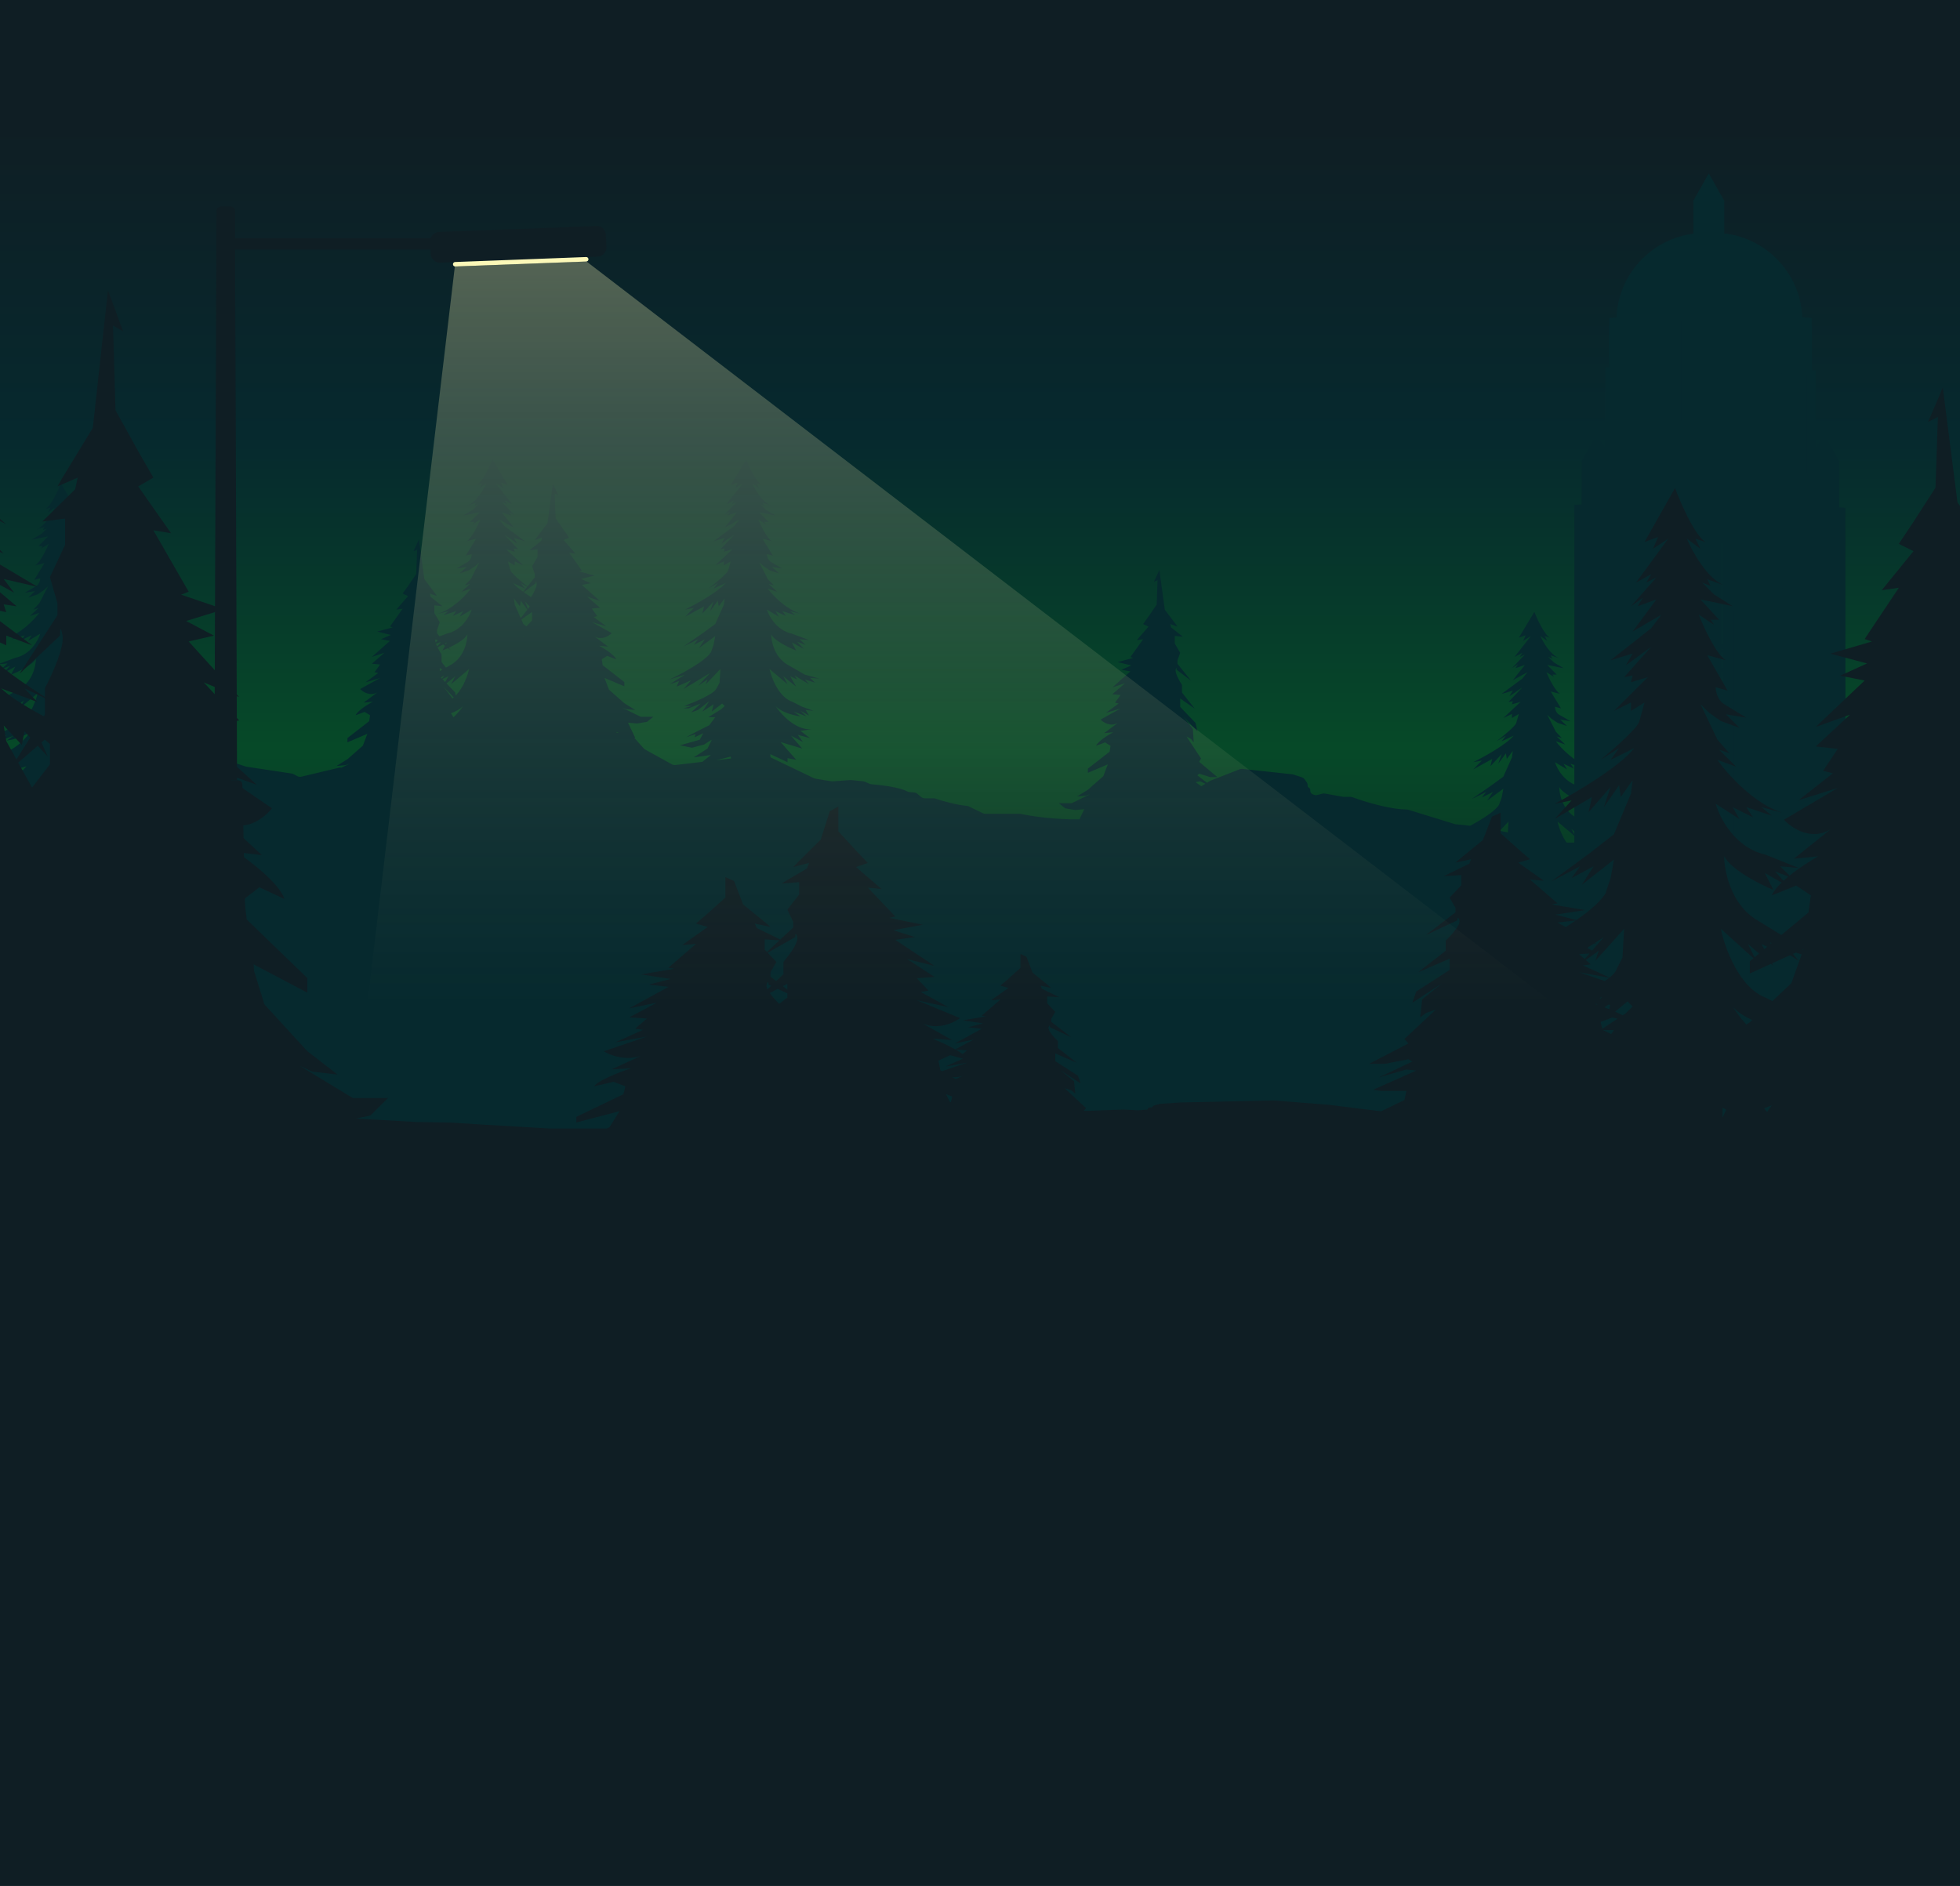 <svg width="1728" height="1663" viewBox="0 0 1728 1663" fill="none" xmlns="http://www.w3.org/2000/svg">
<rect x="0" y="0" width="1728" height="1663" fill="#808080" stroke="none"/>
<g clip-path="url(#clip0_278_3699)">
<rect width="1728" height="1663" fill="url(#paint0_linear_278_3699)"/>
<path fill-rule="evenodd" clip-rule="evenodd" d="M0 677.208V1161H1728V704.588L1721.21 705.14L1692.33 705.75C1692.01 705.757 1691.69 705.793 1691.38 705.859L1674.92 709.335C1674.47 709.431 1674.03 709.59 1673.62 709.805L1667.11 713.24C1666.39 713.621 1665.58 713.82 1664.75 713.82H1628.97C1628.61 713.82 1628.26 713.783 1627.91 713.71L1622.56 712.58L1605.49 707.774C1605.13 707.672 1604.76 707.61 1604.38 707.59L1600.4 707.38C1597.33 704.278 1594.88 701.144 1593.31 698.757C1598.17 704.424 1610 707.258 1615.31 707.967L1609.24 703.716L1620.62 707.967L1615.31 703.008L1622.9 707.258L1619.86 702.299L1626.69 703.008L1616.83 699.466L1608.48 695.215C1596.35 691.248 1589.77 674.199 1588 666.17L1603.93 679.63L1600.14 672.546L1611.52 681.755L1606.21 672.546L1612.28 675.379L1610 671.837L1622.9 679.63L1619.1 675.379L1628.21 678.213L1623.66 673.963L1632 674.671L1619.1 671.129L1603.17 661.919C1592.25 655.119 1589.52 641.611 1589.52 635.708C1592.55 641.375 1605.45 647.515 1611.52 649.876L1607.73 642.792L1618.35 648.459L1612.28 642.084L1619.86 644.917L1614.55 639.958L1622.9 640.667L1607.73 635C1594.37 632.166 1587.5 619.65 1585.73 613.747L1596.35 620.123L1593.31 615.164L1602.42 619.414L1599.38 615.164L1610.76 618.706L1606.21 615.164L1615.71 617.531C1603.04 613.918 1591.06 601.405 1586.48 595.328L1594.83 598.162L1587.24 591.078L1591.79 592.494L1586.48 586.827L1578.9 571.95L1582.69 575.492L1588 579.034L1596.35 581.868L1590.28 576.201L1599.38 577.618L1589.52 571.95C1586.48 570.25 1585.73 566.519 1585.73 564.866L1591.04 566.283L1581.93 551.406L1590.28 553.531C1586.03 551.264 1580.42 539.835 1578.14 534.404L1584.97 538.655L1583.45 536.529H1587.24L1578.9 528.028L1582.69 528.737L1593.31 530.862L1584.97 525.903L1579.66 520.944L1583.45 522.361L1581.93 519.527L1589.28 522.022C1581.8 519.096 1575.25 507.952 1572.83 502.525L1578.9 506.776L1576.62 502.525L1581.17 503.942C1576.32 501.108 1570.05 487.649 1567.52 481.273L1553.86 503.942L1559.93 501.817L1557.66 506.776L1564.48 502.525L1550.07 520.944L1556.9 517.402L1554.62 520.944L1559.17 518.819L1547.79 530.862L1553.1 527.32L1550.83 530.862L1559.17 528.028L1548.55 541.488L1561.45 534.404L1556.9 540.071L1538.69 553.531L1548.55 550.698L1545.52 555.657L1556.9 547.864L1544.76 560.616L1548.55 559.907L1547.79 562.741L1555.38 560.616L1540.21 574.784L1547.79 571.242V574.784L1553.86 571.242L1551.59 579.034C1550.98 581.868 1539.7 591.078 1534.14 595.328L1542.48 590.369L1538.69 595.328L1549.31 590.369C1544.38 596.233 1532.23 603.748 1522.56 609.082C1518.42 605.497 1514.75 601.928 1514.41 600.346L1512.14 592.553L1518.21 596.096V592.553L1525.79 596.096L1510.62 581.927L1518.21 584.052L1517.45 581.219L1521.24 581.927L1509.1 569.176L1520.48 576.968L1517.45 572.009L1527.31 574.843L1509.1 561.383L1504.55 555.716L1517.45 562.8L1506.83 549.34L1515.17 552.174L1512.9 548.632L1518.21 552.174L1506.83 540.131L1511.38 542.256L1509.1 538.714L1515.93 542.256L1501.52 523.837L1508.35 528.087L1506.07 523.129L1512.14 525.254L1498.48 502.584C1495.95 508.96 1489.68 522.42 1484.83 525.254L1489.38 523.837L1487.1 528.087L1493.17 523.837C1490.75 529.264 1484.2 540.408 1476.72 543.333L1484.07 540.839L1482.55 543.673L1486.35 542.256L1481.03 547.215L1472.69 552.174L1483.31 550.048L1487.1 549.34L1478.76 557.841H1482.55L1481.03 559.966L1487.86 555.716C1485.59 561.147 1479.97 572.576 1475.72 574.843L1484.07 572.718L1474.97 587.595L1480.28 586.178C1480.28 587.831 1479.52 591.562 1476.48 593.262L1466.62 598.929L1475.72 597.512L1469.66 603.18L1478 600.346L1483.31 596.804L1487.1 593.262L1479.52 608.139L1474.21 613.806L1478.76 612.389L1471.17 619.473L1479.52 616.64C1474.94 622.717 1462.96 635.229 1450.29 638.842L1459.79 636.475L1455.24 640.018L1466.62 636.475L1463.59 640.726L1472.69 636.475L1469.66 641.434L1480.28 635.059C1478.51 640.962 1471.63 653.477 1458.28 656.311L1443.1 661.978L1451.45 661.27L1446.14 666.229L1453.72 663.395L1447.66 669.771L1458.28 664.104L1454.48 671.188C1460.55 668.827 1473.45 662.687 1476.48 657.02C1476.48 662.923 1473.75 676.43 1462.83 683.231L1446.9 692.44L1434 695.983L1442.35 695.274L1437.79 699.525L1446.9 696.691L1443.1 700.941L1456 693.149L1453.72 696.691L1459.79 693.857L1454.48 703.067L1465.86 693.857L1462.07 700.941L1478 687.482C1476.23 695.51 1469.66 712.56 1457.52 716.527L1449.17 720.777L1439.31 724.319L1446.14 723.611L1443.1 728.57L1450.69 724.319L1445.38 729.278L1456.76 725.028L1450.69 729.278C1456 728.57 1467.83 725.736 1472.69 720.069C1467.89 727.389 1454.79 741.746 1440.83 740.613L1450.69 742.03L1448.13 743.983L1445.93 744.62C1445.47 744.753 1444.99 744.821 1444.51 744.821H1382.41C1377.32 738.138 1374.31 729.539 1373.2 724.497L1389.13 737.957L1385.34 730.873L1396.72 740.082L1391.41 730.873L1397.48 733.706L1395.2 730.164L1408.1 737.957L1404.3 733.706L1413.41 736.54L1408.86 732.289L1417.2 732.998L1404.3 729.456L1388.37 720.246C1377.45 713.445 1374.72 699.938 1374.72 694.035C1377.75 699.702 1390.65 705.842 1396.72 708.203L1392.92 701.119L1403.55 706.786L1397.48 700.411L1405.06 703.244L1399.75 698.285L1408.1 698.994L1392.92 693.326C1379.57 690.493 1372.7 677.977 1370.92 672.074L1381.55 678.45L1378.51 673.491L1387.61 677.741L1384.58 673.491L1395.96 677.033L1391.41 673.491L1400.91 675.858C1388.24 672.245 1376.26 659.732 1371.68 653.655L1380.03 656.489L1372.44 649.404L1376.99 650.821L1371.68 645.154L1364.1 630.277L1367.89 633.819L1373.2 637.361L1381.55 640.195L1375.48 634.528L1384.58 635.945L1374.72 630.277C1371.68 628.577 1370.92 624.846 1370.92 623.193L1376.24 624.61L1367.13 609.733L1375.48 611.858C1371.23 609.591 1365.61 598.162 1363.34 592.731L1370.17 596.982L1368.65 594.856H1372.44L1364.1 586.355L1367.89 587.064L1378.51 589.189L1370.17 584.23L1364.86 579.271L1368.65 580.688L1367.13 577.854L1374.48 580.349C1367 577.423 1360.45 566.279 1358.03 560.852L1364.1 565.103L1361.82 560.852L1366.37 562.269C1361.52 559.435 1355.25 545.975 1352.72 539.6L1339.06 562.269L1345.13 560.144L1342.86 565.103L1349.68 560.852L1335.27 579.271L1342.1 575.729L1339.82 579.271L1344.37 577.146L1332.99 589.189L1338.3 585.647L1336.03 589.189L1344.37 586.355L1333.75 599.815L1346.65 592.731L1342.1 598.398L1323.89 611.858L1333.75 609.025L1330.72 613.984L1342.1 606.191L1329.96 618.943L1333.75 618.234L1332.99 621.068L1340.58 618.943L1325.41 633.111L1332.99 629.569V633.111L1339.06 629.569L1336.79 637.361C1336.18 640.195 1324.9 649.404 1319.34 653.655L1327.68 648.696L1323.89 653.655L1334.51 648.696C1327.84 656.63 1307.96 667.587 1298.86 672.074L1306.44 670.657L1298.86 678.45L1315.55 669.24L1314.03 675.616L1323.89 664.99L1320.86 673.491L1327.68 664.281L1328.44 669.24L1333.75 662.156L1332.99 667.823L1325.41 684.825L1314.79 692.618L1297.34 704.661L1310.24 698.285L1306.44 703.244L1316.3 698.285L1310.99 706.078L1325.41 695.452L1323.89 703.244L1321.61 709.62C1318.17 715.257 1306.34 722.658 1296.16 728.164C1290.88 727.466 1286.7 727.058 1283.79 726.876C1283.38 726.85 1282.98 726.779 1282.59 726.657L1241.64 714.046C1241.15 713.896 1240.65 713.822 1240.14 713.815C1224.65 713.592 1202.54 706.735 1192.45 702.986C1191.88 702.772 1191.27 702.66 1190.65 702.66H1184.99C1184.69 702.66 1184.39 702.634 1184.1 702.583L1168.03 699.755C1167.3 699.627 1166.55 699.658 1165.84 699.847L1161.5 700.992C1160.45 701.269 1159.33 701.203 1158.32 700.805L1157.45 700.46C1156.08 699.915 1155.18 698.652 1155.18 697.253V696.481C1155.18 695.702 1154.73 694.983 1154.01 694.6C1153.28 694.217 1152.83 693.498 1152.83 692.719V691.936C1152.83 691.247 1152.61 690.574 1152.21 690L1150.2 687.17C1149.62 686.359 1148.78 685.745 1147.8 685.421L1140.42 682.988C1140.09 682.876 1139.73 682.8 1139.38 682.762L1095.36 677.995C1094.54 677.906 1093.72 678.015 1092.96 678.311L1067.52 688.24C1067.24 688.346 1066.98 688.476 1066.73 688.628L1064.13 690.221L1055.65 683.696L1057.25 682.205L1066.82 685.187H1073.2L1057.25 671.771L1058.84 668.79L1046.08 649.411L1050.07 651.647L1052.46 654.629L1051.66 642.704L1043.69 632.269L1055.65 644.94L1054.06 637.486L1040.5 623.325V615.872L1053.26 624.816L1042.09 610.655V603.947C1039.96 600.718 1035.87 593.513 1036.51 590.532C1037.15 587.55 1037.31 589.289 1037.31 590.532L1050.07 600.221L1038.1 585.314V582.333L1040.5 575.625L1035.71 567.427V560.719L1042.89 561.464L1032.52 553.266L1031.72 550.285L1038.1 552.52L1036.51 550.285L1026.93 537.614L1022.15 502.584L1017.36 513.019L1020.55 511.528L1019.76 533.142L1012.58 543.577L1007.79 550.285L1012.58 552.52L1002.21 564.446L1007.79 563.7L996.621 579.352L999.014 580.097L985.453 583.824L997.419 586.805L988.644 590.532L996.621 592.022L980.666 606.183L991.835 602.457L980.666 612.146L987.846 612.891L983.06 619.599L986.251 620.344L975.082 628.543L987.846 624.816L970.296 634.505C972.689 636.99 979.071 641.064 985.453 637.486L973.487 646.43L981.464 645.685C977.21 647.921 968.222 653.436 966.307 657.61L974.285 654.629L979.071 657.61L978.273 662.827L959.128 677.733V681.46L976.678 674.007L972.689 684.441L959.128 696.366L949.555 702.329L957.532 701.583L961.521 700.093L944.769 708.291H933.601L939.185 712.763L947.96 714.254L955.937 713.509L951.682 722.452C930.633 722.844 909.842 719.808 899.701 717.653C899.344 717.577 898.992 717.54 898.626 717.54H868.64C867.871 717.54 867.115 717.368 866.433 717.038L854.207 711.121C853.66 710.856 853.064 710.695 852.451 710.633C841.981 709.572 830.272 706.102 824.861 704.201C824.301 704.004 823.713 703.9 823.115 703.9H815.299C814.11 703.9 812.963 703.488 812.081 702.742L808.762 699.939C807.994 699.29 807.023 698.891 805.993 698.801L801.886 698.439C801.002 698.361 800.169 698.041 799.396 697.631C792.941 694.211 776.874 692.219 768.493 691.563C767.937 691.52 767.393 691.39 766.885 691.176L762.469 689.311C762.013 689.118 761.528 688.993 761.031 688.941L750.5 687.829C750.193 687.796 749.883 687.792 749.575 687.815L734.205 688.974C733.801 689.005 733.395 688.987 732.997 688.922L719.051 686.657C718.574 686.579 718.112 686.435 717.68 686.228L680.266 668.27C679.861 668.076 679.489 667.829 679.159 667.537V664.989L694.332 672.074V668.532L701.918 669.948L688.263 654.363L707.228 660.031L697.366 648.696L707.987 654.363L703.435 647.987L714.056 650.821L705.711 644.445L715.573 643.029C701.614 644.162 688.516 629.805 683.711 622.484C688.566 628.152 700.401 630.985 705.711 631.694L699.642 627.443L711.021 631.694L705.711 626.735L713.297 630.985L710.263 626.026L717.09 626.735L707.228 623.193L698.883 618.942C686.745 614.975 680.171 597.926 678.401 589.897L694.332 603.357L690.538 596.273L701.918 605.482L696.607 596.273L702.676 599.107L700.401 595.564L713.297 603.357L709.504 599.107L718.607 601.94L714.056 597.69L722.4 598.398L709.504 594.856L693.573 585.647C682.649 578.846 679.918 565.339 679.918 559.435C682.952 565.103 695.849 571.242 701.918 573.604L698.125 566.519L708.745 572.187L702.676 565.811L710.263 568.645L704.952 563.686L713.297 564.394L698.125 558.727C684.773 555.893 677.895 543.378 676.125 537.474L686.745 543.85L683.711 538.891L692.814 543.142L689.78 538.891L701.159 542.433L696.607 538.891L706.113 541.258C693.439 537.645 681.463 525.132 676.883 519.055L685.228 521.889L677.642 514.805L682.194 516.222L676.883 510.554L669.297 495.678L673.09 499.22L678.401 502.762L686.745 505.595L680.676 499.928L689.78 501.345L679.918 495.678C676.883 493.977 676.125 490.246 676.125 488.593L681.435 490.01L672.332 475.133L680.676 477.259C676.428 474.992 670.814 463.563 668.538 458.131L675.366 462.382L673.849 460.257H677.642L669.297 451.756L673.09 452.464L683.711 454.589L675.366 449.63L670.056 444.671L673.849 446.088L672.332 443.255L679.678 445.749C672.199 442.823 665.65 431.68 663.228 426.253L669.297 430.503L667.021 426.253L671.573 427.669C666.718 424.836 660.447 411.376 657.918 405L644.263 427.669L650.332 425.544L648.056 430.503L654.883 426.253L640.469 444.671L647.297 441.129L645.021 444.671L649.573 442.546L638.194 454.589L643.504 451.047L641.228 454.589L649.573 451.756L638.952 465.216L651.849 458.131L647.297 463.799L629.09 477.259L638.952 474.425L635.918 479.384L647.297 471.591L635.159 484.343L638.952 483.634L638.194 486.468L645.78 484.343L630.607 498.511L638.194 494.969V498.511L644.263 494.969L641.987 502.762C641.38 505.595 630.102 514.805 624.538 519.055L632.883 514.096L629.09 519.055L639.711 514.096C633.035 522.031 613.159 532.988 604.056 537.474L611.642 536.057L604.056 543.85L620.745 534.641L619.228 541.016L629.09 530.39L626.056 538.891L632.883 529.682L633.642 534.641L638.952 527.556L638.194 533.224L630.607 550.226L619.987 558.018L602.538 570.061L615.435 563.686L611.642 568.645L621.504 563.686L616.194 571.478L630.607 560.852L629.09 568.645L626.814 575.02C621.959 582.955 600.516 594.384 590.401 599.107L604.056 594.856L590.401 603.357L598.745 600.523L596.469 605.482L609.366 599.815L602.538 607.608L626.056 593.439L615.435 604.774L623.78 599.107L622.263 603.357L635.159 589.897L634.401 601.94L631.366 607.608C628.938 612.141 611.642 619.415 603.297 622.484H610.125L602.538 624.61H607.09L617.711 620.359L609.366 628.152L615.435 626.026L625.297 618.234L619.228 627.443L629.09 621.068L627.573 627.443L636.676 620.359L638.952 622.484L635.918 625.318L624.538 632.402H630.607L625.297 639.486L615.435 644.445L604.814 650.113L613.159 647.279L612.401 650.113L619.987 646.571L616.952 652.238L599.504 657.197L610.125 659.322L620.745 656.488L627.573 652.238L623.78 660.031L611.642 667.823L626.814 665.698L619.21 671.785L595.479 674.569C594.424 674.693 593.356 674.486 592.44 673.981L568.741 660.899C568.262 660.635 567.836 660.294 567.482 659.894L560.61 652.12C560.221 651.679 559.746 651.313 559.212 651.041L560.045 650.651L553.664 637.236L561.641 637.981L570.416 636.49L576 632.019H564.832L548.08 623.82L552.068 625.311L560.045 626.056L550.473 620.094L536.911 608.168L532.923 597.734L550.473 605.187V601.461L531.327 586.554L530.53 581.337L535.316 578.356L543.293 581.337C541.379 577.163 532.391 571.648 528.136 569.412L536.114 570.157L524.148 561.214C530.53 564.791 536.911 560.717 539.305 558.232L521.755 548.543L534.518 552.27L523.35 544.071L526.541 543.326L521.755 536.618L528.934 535.873L517.766 526.184L528.934 529.91L512.979 515.749L520.957 514.259L512.182 510.532L524.148 507.551L510.586 503.824L512.979 503.079L501.811 487.427L507.395 488.173L497.025 476.248L501.811 474.012L497.025 467.304L489.845 456.87L489.048 435.255L492.239 436.746L487.452 426.312L482.666 461.341L473.093 474.012L471.498 476.248L477.88 474.012L477.082 476.993L466.711 485.191L473.891 484.446V491.154L469.104 499.352L471.498 506.06V509.042L464.998 517.138C459.107 512.484 450.542 505.221 450.015 502.762L447.739 494.969L453.808 498.511V494.969L461.394 498.511L446.222 484.343L453.808 486.468L453.049 483.634L456.842 484.343L444.704 471.591L456.084 479.384L453.049 474.425L462.911 477.259L444.704 463.799L440.153 458.131L453.049 465.216L442.429 451.756L450.773 454.589L448.498 451.047L453.808 454.589L442.429 442.546L446.98 444.671L444.704 441.129L451.532 444.671L437.118 426.253L443.946 430.503L441.67 425.544L447.739 427.669L434.084 405C431.555 411.376 425.284 424.836 420.428 427.669L424.98 426.253L422.704 430.503L428.773 426.253C426.352 431.68 419.803 442.823 412.324 445.749L419.67 443.255L418.153 446.088L421.946 444.671L416.635 449.63L408.291 454.589L418.911 452.464L422.704 451.756L414.36 460.257H418.153L416.635 462.382L423.463 458.131C421.187 463.563 415.573 474.992 411.325 477.259L419.67 475.133L410.566 490.01L415.877 488.593C415.877 490.246 415.118 493.977 412.084 495.678L402.222 501.345L411.325 499.928L405.256 505.595L413.601 502.762L418.911 499.22L422.704 495.678L415.118 510.554L409.808 516.222L414.36 514.805L406.773 521.889L415.118 519.055C410.539 525.132 398.562 537.645 385.888 541.258L395.394 538.891L390.842 542.433L402.222 538.891L399.187 543.142L408.291 538.891L405.256 543.85L415.877 537.474C414.107 543.378 407.229 555.893 393.877 558.727L387.486 561.114L385.303 558.395V555.413L387.697 548.706L382.91 540.507V533.799L390.09 534.545L379.719 526.346L378.922 523.365L385.303 525.601L383.708 523.365L374.135 510.695L369.349 475.665L364.562 486.099L367.753 484.609L366.956 506.223L359.776 516.657L354.99 523.365L359.776 525.601L349.406 537.526L354.99 536.781L343.822 552.432L346.215 553.178L332.653 556.904L344.619 559.885L335.844 563.612L343.822 565.103L327.867 579.264L339.035 575.537L327.867 585.226L335.047 585.971L330.26 592.679L333.451 593.425L322.283 601.623L335.047 597.896L317.496 607.586C319.89 610.07 326.271 614.144 332.653 610.567L320.687 619.511L328.665 618.765C324.41 621.001 315.422 626.517 313.508 630.69L321.485 627.709L326.271 630.69L325.474 635.908L306.328 650.814V654.54L323.878 647.087L319.89 657.522L306.328 669.447L296.756 675.409L304.733 674.664L308.721 673.173L300.914 676.994C300.342 676.789 299.713 676.753 299.113 676.896L265.735 684.854C264.536 685.14 263.265 684.982 262.188 684.414L258.743 682.595C258.248 682.334 257.708 682.157 257.147 682.072L217.332 676.066C217.04 676.022 216.753 675.953 216.475 675.86L169.151 659.99L168.465 658.547L176.442 659.292L185.217 657.802L190.801 653.33H179.633L162.881 645.131L166.869 646.622L174.846 647.367L165.274 641.405L151.712 629.48L147.724 619.045L165.274 626.498V622.772L146.128 607.865L145.331 602.648L150.117 599.667L158.094 602.648C156.18 598.475 147.192 592.959 142.937 590.723L150.915 591.469L138.949 582.525C145.331 586.102 151.712 582.028 154.106 579.544L136.556 569.854L149.319 573.581L138.151 565.383L141.342 564.637L136.556 557.929L143.735 557.184L132.567 547.495L143.735 551.222L127.781 537.061L135.758 535.57L126.983 531.843L138.949 528.862L125.387 525.136L127.781 524.39L116.612 508.739L122.196 509.484L111.826 497.559L116.612 495.323L111.826 488.615L104.646 478.181L103.849 456.567L107.04 458.057L102.253 447.623L97.467 482.653L87.894 495.323L86.299 497.559L92.68 495.323L91.883 498.304L81.512 506.503L88.692 505.757V512.465L83.906 520.664L86.299 527.371V530.353L81.681 536.105C76.227 531.643 70.059 526.148 69.615 524.073L67.339 516.281L73.408 519.823V516.281L80.994 519.823L65.822 505.654L73.408 507.78L72.65 504.946L76.443 505.654L64.305 492.903L75.684 500.696L72.65 495.737L82.512 498.57L64.305 485.11L59.753 479.443L72.65 486.527L62.029 473.067L70.374 475.901L68.098 472.359L73.408 475.901L62.029 463.858L66.581 465.983L64.305 462.441L71.132 465.983L56.718 447.564L63.546 451.815L61.27 446.856L67.339 448.981L53.684 426.312C51.155 432.687 44.884 446.147 40.029 448.981L44.581 447.564L42.305 451.815L48.374 447.564C45.952 452.991 39.403 464.135 31.924 467.061L39.27 464.566L37.753 467.4L41.546 465.983L36.236 470.942L27.891 475.901L38.512 473.776L42.305 473.067L33.96 481.568H37.753L36.236 483.693L43.063 479.443C40.788 484.874 35.174 496.303 30.925 498.57L39.27 496.445L30.167 511.322L35.477 509.905C35.477 511.558 34.718 515.289 31.684 516.989L21.822 522.656L30.925 521.24L24.856 526.907L33.201 524.073L38.512 520.531L42.305 516.989L34.718 531.866L29.408 537.533L33.96 536.116L26.374 543.201L34.718 540.367C30.139 546.444 18.163 558.957 5.489 562.57L14.994 560.203L10.443 563.745L21.822 560.203L18.788 564.453L27.891 560.203L24.856 565.162L35.477 558.786C33.707 564.689 26.829 577.205 13.477 580.038L0 585.072V585.562L6.65 584.997L1.339 589.956L8.925 587.123L2.856 593.498L13.477 587.831L9.684 594.915C15.753 592.554 28.649 586.414 31.684 580.747C31.684 586.65 28.953 600.157 18.029 606.958L2.098 616.168L0 616.744V621.071L2.098 620.418L0 622.769V623.644L11.201 616.876L8.925 620.418L14.994 617.585L9.684 626.794L21.063 617.585L17.27 624.669L33.201 611.209C31.431 619.238 24.856 636.287 12.719 640.254L4.374 644.504L0 646.075V647.477L1.339 647.338L0 649.527V651.347L5.891 648.047L0.581 653.005L11.96 648.755L5.891 653.005C11.201 652.297 23.036 649.463 27.891 643.796C23.545 650.417 12.415 662.794 0 664.26V664.911L5.891 665.757L0 670.258V671.478L8.167 669.299L3.615 675.675L14.236 670.007L7.386 677.88L0 677.208ZM5.489 562.57C4.866 562.747 4.241 562.904 3.615 563.036L5.489 562.57ZM31.924 467.061C31.593 467.19 31.26 467.304 30.925 467.4L31.924 467.061ZM385.888 541.258C385.265 541.436 384.641 541.592 384.015 541.725L385.888 541.258ZM412.324 445.749C411.993 445.879 411.66 445.992 411.325 446.088L412.324 445.749ZM680.676 446.088C680.342 445.992 680.009 445.879 679.678 445.749L680.676 446.088ZM707.987 541.725C707.361 541.592 706.736 541.436 706.113 541.258L707.987 541.725ZM1374.48 580.349L1375.48 580.688C1375.14 580.592 1374.81 580.478 1374.48 580.349ZM1400.91 675.858L1402.79 676.324C1402.16 676.192 1401.54 676.035 1400.91 675.858ZM1448.41 639.309L1450.29 638.842C1449.66 639.02 1449.04 639.176 1448.41 639.309ZM1475.72 543.673L1476.72 543.333C1476.39 543.463 1476.06 543.577 1475.72 543.673ZM1590.28 522.361C1589.94 522.265 1589.61 522.151 1589.28 522.022L1590.28 522.361ZM1617.59 617.997C1616.96 617.865 1616.34 617.709 1615.71 617.531L1617.59 617.997ZM544.919 646.213C545.124 646.22 545.329 646.239 545.531 646.27L543.293 645.434L543.851 646.178L544.919 646.213ZM644.263 667.115L631.449 670.349L644.466 668.821L644.263 667.115ZM1054.06 689.658L1059.1 693.301L1062.71 691.092L1058.05 688.913L1054.06 689.658ZM1320.86 728.039L1315.5 731.269C1316.15 731.39 1316.81 731.514 1317.48 731.641L1320.86 728.039ZM1329.96 724.497L1322.23 732.566C1324.53 733.027 1326.91 733.52 1329.36 734.047L1329.96 724.497ZM1527.36 723.884L1524.43 725.252L1527.88 724.29L1527.36 723.884ZM1528.44 723.381L1528.6 724.088L1528.98 723.985L1529.59 722.843L1528.44 723.381ZM23.339 675.675L13.956 678.479L20.248 679.051C20.29 679.055 20.331 679.058 20.372 679.061L23.339 675.675ZM461.558 561.694L461.394 560.852L461.91 561.233L461.558 561.694ZM464.138 552.239L461.394 550.226L459.619 546.247L469.104 539.599V547.053L464.138 552.239ZM459.089 545.059L453.808 533.224L453.049 527.556L458.36 534.641L459.118 529.682L464.98 537.589L459.089 545.059ZM465.325 537.152L462.911 530.39L467.099 534.902L465.325 537.152ZM468.264 526.491C466.033 525.093 463.848 523.655 461.81 522.219L466.629 518.56L467.463 519.055L467.183 518.841C467.034 518.727 466.881 518.609 466.724 518.488L472.295 514.259C472.295 513.017 472.455 511.278 473.093 514.259C473.662 516.916 470.471 522.928 468.264 526.491ZM464.752 517.444L461.243 521.816C457.5 519.142 454.298 516.482 452.291 514.096L462.911 519.055L459.118 514.096L464.752 517.444ZM397.52 628.928L399.837 632.445C403.552 628.925 406.498 625.215 408.291 622.484C405.874 625.305 401.729 627.424 397.52 628.928ZM398.865 615.784L398.87 615.863C399.245 615.578 399.613 615.28 399.974 614.971L390.887 605.35L398.865 615.784ZM401.258 610.567L401.826 613.222C408.486 606.343 412.314 595.735 413.601 589.897L397.67 603.357L401.463 596.273L400.069 597.401L400.46 597.896L399.922 597.52L393.636 602.608L401.258 610.567ZM387.697 591.851L389.963 590.541L387.697 588.953V591.851ZM391.601 595.564L388.617 597.367L389.71 598.508L391.601 595.564ZM395.394 596.273L389.987 598.798L392.453 601.373L395.394 596.273ZM398.428 585.647L393.188 588.676L389.292 583.735V577.028C388.314 575.543 386.92 573.218 385.762 570.85L390.623 568.256L392.276 569.51L390.084 573.604C391.426 573.081 393.103 572.374 394.933 571.528L397.269 573.301L395.597 571.218C401.937 568.229 409.801 563.699 412.084 559.435C412.084 565.339 409.353 578.846 398.428 585.647ZM384.384 567.656C384.655 568.407 384.985 569.194 385.351 569.986L388.519 566.658L388.036 566.292L384.384 567.656ZM384.014 566.52L385.952 564.71L384.849 563.872L383.655 563.974C383.595 564.673 383.736 565.547 384.014 566.52ZM384.014 562.411L384.418 562.26C384.345 561.888 384.219 561.798 384.014 562.411ZM393.877 566.519L392.441 567.286L393.056 568.052L393.877 566.519ZM80.954 571.446L78.076 564.996L83.906 560.911V568.364L80.954 571.446ZM76.955 562.484L73.408 554.535L72.65 548.868L77.96 555.952L78.719 550.993L82.255 555.763L76.955 562.484ZM84.387 545.563C82.476 544.296 80.643 543.015 78.959 541.747L81.438 539.866L82.512 540.367L81.874 539.534L83.537 538.272L86.957 540.304C86.272 542.034 85.323 543.901 84.387 545.563ZM86.962 540.29C86.08 539.614 85.06 538.819 83.965 537.947L87.096 535.57C87.096 534.328 87.256 532.589 87.894 535.57C88.134 536.691 87.705 538.41 86.962 540.29ZM81.103 536.825L80.437 537.655L78.719 535.408L81.103 536.825ZM79.419 538.923L77.84 540.89C75.4 538.985 73.336 537.126 71.891 535.408L79.419 538.923ZM1520.25 613.345L1518.98 612.752L1517.86 612.963C1518.3 613.416 1518.77 613.877 1519.28 614.343L1520.25 613.345ZM1525.13 613.791L1527.31 616.64L1523.33 614.783L1521.17 615.979C1525.88 619.879 1532.42 624.06 1538.62 627.664L1540.21 626.498L1547.79 609.496L1548.55 603.829L1543.24 610.913L1542.48 605.954L1535.66 615.164L1538.69 606.663L1530.45 615.546C1530.95 615.938 1531.42 616.304 1531.86 616.64L1530.3 615.709L1528.83 617.289L1529.34 615.141L1526.14 613.237L1525.13 613.791ZM1526.97 612.776L1530.35 610.913L1529.43 614.751C1528.65 614.133 1527.82 613.469 1526.97 612.776ZM1531.72 632.726L1529.59 634.291L1529.57 634.303L1527.31 627.974L1531.72 632.726ZM1529.02 634.685L1522.08 639.476L1518.21 630.808L1517.45 625.141L1522.76 632.225L1523.52 627.266L1529.02 634.685ZM1522.79 641.07L1525.04 639.958L1523.3 642.225L1522.79 641.07ZM1523.91 643.578L1531.1 639.958L1525.79 647.751L1540.21 637.125L1538.69 644.917L1536.42 651.293C1535.88 652.164 1535.15 653.077 1534.25 654.018L1525.79 647.81L1523.91 643.578ZM1544.73 666.197L1544.76 666.17L1544.76 666.226L1544.73 666.197ZM1544.76 666.228L1544.72 666.21L1533.96 677.439C1536.05 679.269 1538.62 681.164 1541.42 683.037L1544 678.213L1544.76 666.228ZM1547.16 697.453L1548.55 698.757L1548.37 698.926L1547.03 697.399L1547.16 697.453ZM1546.45 700.724L1543.39 698.881L1540.1 701.437L1540.97 702.358L1539.87 701.616L1537.17 703.716L1537.98 700.33L1536.07 699.034L1533.95 700.407L1534.14 700.941L1533.75 700.535L1528.83 703.716L1532.08 698.789L1530.96 697.621L1525.04 702.299L1523.73 702.756L1525.03 705.192C1526.25 707.457 1531.17 710.406 1536.84 713.173L1540.21 708.675H1534.14L1545.52 701.591L1546.45 700.724ZM1532.53 716.948L1532.02 717.207L1531.1 715.818L1532.53 716.948ZM1528.11 719.171L1527.51 719.476L1527.31 718.652L1528.11 719.171ZM1522.58 724.21L1521.96 723.823L1522.76 723.552L1522.58 724.21ZM1520.7 723.034L1524 721.271L1519.72 717.944L1517.45 720.069L1520.48 722.902L1520.7 723.034ZM1522.74 700.903L1522 699.525L1521.95 698.776L1527.31 696.632L1522.74 700.903ZM1521.73 695.24L1521.24 687.482L1526.6 693.078C1524.98 693.829 1523.34 694.556 1521.73 695.24ZM1530.51 691.195L1530.35 691.024L1530.57 691.161L1530.51 691.195ZM1534.16 695.092L1534.9 694.507L1534.37 695.314L1534.16 695.092ZM1533.2 697.084L1532.92 697.515L1532.62 696.691L1533.2 697.084ZM1537.18 698.317L1538.69 697.34L1538.2 699.406L1537.18 698.317ZM1532.97 676.537C1532.89 676.468 1532.82 676.398 1532.75 676.329C1532.71 676.294 1532.67 676.259 1532.64 676.224L1532.54 676.13C1532.5 676.094 1532.47 676.059 1532.43 676.024L1533.38 675.379L1532.97 676.537ZM1531.08 674.597C1530.65 674.106 1530.27 673.624 1529.94 673.153L1535.66 669.712L1531.08 674.597ZM1526.22 660.611C1526.65 660.307 1527.08 660.003 1527.51 659.698L1525.79 658.436L1526.22 660.611ZM1517.01 612.05L1517.23 611.934L1516.69 611.681C1516.79 611.803 1516.9 611.926 1517.01 612.05Z" fill="#06292E"/>
<path d="M1493.02 177.112L1506.59 153L1520.17 177.112V219.876H1493.02V177.112Z" fill="#06292E"/>
<path d="M1493.02 176.949V219.876H1502.07V176.949L1506.59 153L1493.02 176.949Z" fill="#06292E"/>
<path d="M1425.12 283.136C1425.12 240.213 1459.97 205.416 1502.97 205.416H1511.12C1554.12 205.416 1588.98 240.213 1588.98 283.136H1425.12Z" fill="#06292E"/>
<path d="M1425.1 281.329C1425.09 281.93 1425.08 282.533 1425.08 283.137H1588.94C1588.94 240.214 1554.08 205.417 1511.08 205.417H1502.95C1535.62 212.805 1560.01 241.964 1560.01 276.811V281.329H1425.1Z" fill="#06292E"/>
<path d="M1418.78 287.654L1482.15 283.136V461.169H1418.78V287.654Z" fill="#06292E"/>
<path d="M1418.78 280.425L1482.15 275.907V453.94H1418.78V280.425Z" fill="#06292E"/>
<path d="M1597.12 280.426L1550.95 275.907V453.941H1597.12V280.426Z" fill="#06292E"/>
<path d="M1482.15 275.907L1550.95 275.907V453.941L1482.15 453.94V275.907Z" fill="#06292E"/>
<path d="M1597.12 287.654L1550.95 283.136V461.169H1597.12V287.654Z" fill="#06292E"/>
<path d="M1482.15 283.136H1550.95V461.169H1482.15V283.136Z" fill="#06292E"/>
<path d="M1493.02 328.322C1493.02 316.343 1502.74 306.632 1514.74 306.632C1526.74 306.632 1536.47 316.343 1536.47 328.322V478.34H1493.02V328.322Z" fill="#06292E"/>
<path d="M1437.79 326.063C1437.79 318.826 1443.67 312.959 1450.92 312.959C1458.17 312.959 1464.05 318.826 1464.05 326.063V478.341H1437.79V326.063Z" fill="#06292E"/>
<path d="M1499.35 349.109C1499.35 340.624 1506.24 333.745 1514.74 333.745C1523.24 333.745 1530.13 340.624 1530.13 349.109V442.192H1499.35V349.109Z" fill="#06292E"/>
<path d="M1441.41 348.657C1441.41 343.416 1445.67 339.168 1450.92 339.168C1456.17 339.168 1460.42 343.416 1460.42 348.657V443.096H1441.41V348.657Z" fill="#06292E"/>
<path d="M1582.64 348.657C1582.64 343.416 1578.38 339.168 1573.13 339.168C1567.88 339.168 1563.63 343.416 1563.63 348.657V443.096H1582.64V348.657Z" fill="#06292E"/>
<path d="M1482.15 415.983H1550.95V469.303H1482.15V415.983Z" fill="#06292E"/>
<path d="M1482.15 415.983H1550.95V469.303H1482.15V415.983Z" fill="#06292E"/>
<path d="M1388 445.098L1518.36 438.578V1026H1388V445.098Z" fill="#06292E"/>
<path d="M1412.44 419.026L1476.72 415.983V448.517H1412.44V419.026Z" fill="#06292E"/>
<path d="M1454.99 469.625L1463.14 469.304V498.223H1454.99V469.625Z" fill="#06292E"/>
<path d="M1444.13 470.519L1452.28 469.984V498.223H1444.13V470.519Z" fill="#06292E"/>
<path d="M1454.99 538.601C1454.99 536.418 1456.72 534.624 1458.91 534.538C1461.22 534.447 1463.14 536.292 1463.14 538.601V563.29H1454.99V538.601Z" fill="#06292E"/>
<path d="M1444.13 538.602C1444.13 536.418 1445.86 534.624 1448.04 534.538C1450.35 534.447 1452.28 536.293 1452.28 538.602V563.291H1444.13V538.602Z" fill="#06292E"/>
<path d="M1489.39 538.601C1489.39 536.418 1491.12 534.624 1493.31 534.538C1495.62 534.447 1497.54 536.292 1497.54 538.601V563.29H1489.39V538.601Z" fill="#06292E"/>
<path d="M1478.53 538.602C1478.53 536.418 1480.26 534.624 1482.44 534.538C1484.75 534.447 1486.68 536.293 1486.68 538.602V563.291H1478.53V538.602Z" fill="#06292E"/>
<path d="M1420.59 538.601C1420.59 536.418 1422.32 534.624 1424.5 534.538C1426.81 534.447 1428.74 536.292 1428.74 538.601V563.29H1420.59V538.601Z" fill="#06292E"/>
<path d="M1409.73 538.602C1409.73 536.418 1411.45 534.624 1413.64 534.538C1415.95 534.447 1417.88 536.293 1417.88 538.602V563.291H1409.73V538.602Z" fill="#06292E"/>
<path d="M1518.36 438.578L1627 447.81V1026H1518.36V438.578Z" fill="#06292E"/>
<path d="M1564.53 468.4L1571.78 468.882V499.126H1564.53V468.4Z" fill="#06292E"/>
<path d="M1574.49 469.304L1581.73 469.772V499.126H1574.49V469.304Z" fill="#06292E"/>
<path d="M1564.53 537.332C1564.53 535.241 1566.31 533.586 1568.4 533.726C1570.3 533.852 1571.78 535.43 1571.78 537.332V564.195H1564.53V537.332Z" fill="#06292E"/>
<path d="M1574.49 537.332C1574.49 535.241 1576.26 533.586 1578.36 533.726C1580.26 533.852 1581.73 535.43 1581.73 537.332V564.195H1574.49V537.332Z" fill="#06292E"/>
<path d="M1597.12 537.332C1597.12 535.241 1598.9 533.586 1600.99 533.726C1602.89 533.852 1604.37 535.43 1604.37 537.332V564.195H1597.12V537.332Z" fill="#06292E"/>
<path d="M1607.08 537.332C1607.08 535.241 1608.86 533.586 1610.95 533.726C1612.85 533.852 1614.33 535.43 1614.33 537.332V564.195H1607.08V537.332Z" fill="#06292E"/>
<path d="M1531.94 537.332C1531.94 535.241 1533.72 533.586 1535.81 533.726C1537.71 533.852 1539.19 535.43 1539.19 537.332V564.195H1531.94V537.332Z" fill="#06292E"/>
<path d="M1541.9 537.332C1541.9 535.241 1543.67 533.586 1545.76 533.726C1547.67 533.852 1549.14 535.43 1549.14 537.332V564.195H1541.9V537.332Z" fill="#06292E"/>
<path d="M1394.34 406.657L1407.92 382.545L1421.5 406.657V449.421H1394.34V406.657Z" fill="#06292E"/>
<path d="M1594.41 406.657L1607.99 382.545L1621.57 406.657V449.421H1594.41V406.657Z" fill="#06292E"/>
<path d="M1497.54 400.302L1514.74 372.606L1531.94 400.302V449.422H1497.54V400.302Z" fill="#06292E"/>
<path d="M1518.36 400.317V449.422L1531.94 449.422L1531.94 400.317L1514.74 372.606L1518.36 400.317Z" fill="#06292E"/>
<path d="M1415.16 323.804H1422.4V415.984H1415.16V323.804Z" fill="#06292E"/>
<path d="M1593.5 326.515H1600.75V418.695H1593.5V326.515Z" fill="#06292E"/>
<path d="M1558.2 415.983L1593.5 418.695L1593.5 458.458H1558.2V415.983Z" fill="#06292E"/>
<path d="M1437.79 341.041V417.791H1431.45V347.853C1432.25 342.404 1435.68 340.587 1437.79 341.041Z" fill="#06292E"/>
<path d="M1592.6 330.575C1591.69 323.778 1585.36 321.996 1582.64 321.996C1573.13 321.996 1570.42 329.226 1570.42 332.389C1574.49 329.678 1579.23 329.952 1581.28 331.485C1583.09 332.841 1584.63 335.191 1585.36 339.167V417.791H1592.6V330.575Z" fill="#06292E"/>
<path d="M1502.97 534.371H1505.69V1026H1502.97V534.371Z" fill="#06292E"/>
<path d="M1467.67 534.371H1470.38V1026H1467.67V534.371Z" fill="#06292E"/>
<path d="M1433.27 534.371H1435.98V1026H1433.27V534.371Z" fill="#06292E"/>
<path d="M1403.39 535.276C1403.39 526.292 1410.69 519.009 1419.69 519.009C1428.69 519.009 1435.98 526.292 1435.98 535.276V538.891H1403.39V535.276Z" fill="#06292E"/>
<path d="M1528.32 534.374H1525.61V1026H1528.32V534.374Z" fill="#06292E"/>
<path d="M1551.86 532.114C1551.86 524.877 1545.98 519.01 1538.73 519.01C1531.48 519.01 1525.61 524.877 1525.61 532.114V538.892H1551.86V532.114Z" fill="#06292E"/>
<path d="M1560.91 534.374H1558.2V1026H1560.91V534.374Z" fill="#06292E"/>
<path d="M1584.45 532.114C1584.45 524.877 1578.57 519.01 1571.32 519.01C1564.07 519.01 1558.2 524.877 1558.2 532.114V538.892H1584.45V532.114Z" fill="#06292E"/>
<path d="M1593.5 534.374H1590.79V1026H1593.5V534.374Z" fill="#06292E"/>
<path d="M1617.04 532.114C1617.04 524.877 1611.16 519.01 1603.91 519.01C1596.67 519.01 1590.79 524.877 1590.79 532.114V538.892H1617.04V532.114Z" fill="#06292E"/>
<path d="M1437.79 535.276C1437.79 526.292 1445.09 519.009 1454.09 519.009C1463.09 519.009 1470.38 526.292 1470.38 535.276V538.891H1437.79V535.276Z" fill="#06292E"/>
<path d="M1473.1 535.276C1473.1 526.292 1480.39 519.009 1489.39 519.009C1498.39 519.009 1505.69 526.292 1505.69 535.276V538.891H1473.1V535.276Z" fill="#06292E"/>
<path d="M1594.41 406.494V449.421H1603.46V406.494L1607.99 382.545L1594.41 406.494Z" fill="#06292E"/>
<rect width="767" height="284" transform="matrix(1 0 0 -1 959 1027)" fill="#06292E"/>
<path fill-rule="evenodd" clip-rule="evenodd" d="M-185 670.091V668.661C-152.373 656.716 -123.309 631.913 -111.247 619.023L-136.436 625.911L-113.537 608.691L-127.276 612.135L-111.247 598.359L-88.348 562.196L-99.798 570.806L-115.827 579.416L-141.015 586.304L-122.696 572.528L-150.175 575.972L-120.407 562.196C-111.247 558.063 -108.957 548.993 -108.957 544.975L-124.986 548.419L-97.508 512.256L-122.696 517.423C-109.873 511.912 -92.928 484.13 -86.059 470.927L-106.667 481.26L-102.088 476.094H-113.537L-88.348 455.429L-99.798 457.151L-131.856 462.317L-106.667 450.263L-90.638 438.209L-102.088 441.653L-97.508 434.765L-119.682 440.828C-97.107 433.716 -77.339 406.628 -70.029 393.436L-88.348 403.768L-81.479 393.436L-95.218 396.88C-80.563 389.991 -61.633 357.273 -54.001 341.774L-12.783 396.88L-31.102 391.714L-24.232 403.768L-44.841 393.436L-1.334 438.209L-21.942 429.598L-15.073 438.209L-28.812 433.043L5.536 462.317L-10.493 453.707L-3.624 462.317L-28.812 455.429L3.246 488.148L-35.682 470.927L-21.942 484.704L33.014 517.423L3.246 510.534L12.405 522.589L-21.942 503.646L14.695 534.643L3.246 532.921L5.536 539.809L-17.363 534.643L28.435 569.084L5.536 560.474V569.084L-12.783 560.474L-5.913 579.416C-4.316 585.422 21.773 603.213 39.56 614.52V606.925C45.492 595.744 56.912 570.801 55.132 560.479C53.352 550.158 52.907 556.179 52.907 560.479L17.315 594.024L50.683 542.417V532.096L44.009 508.873L57.357 480.489V457.266L37.336 459.846L66.255 431.463L68.479 421.141L50.683 428.882L55.132 421.141L81.826 377.276L95.174 256L108.521 292.125L99.623 286.964L101.847 361.794L121.868 397.918L135.215 421.141L121.868 428.882L150.787 470.168L135.215 467.587L166.359 521.774L159.685 524.355L197.503 537.256L164.134 547.578L188.604 560.479L166.359 565.64L210.85 614.666L179.706 601.765L210.85 635.309L190.829 637.889L204.176 661.112L195.278 663.693L226.421 692.076L190.829 679.175L239.769 712.719C233.095 721.32 215.299 735.426 197.503 723.04L230.871 754.004L208.625 751.424C220.489 759.165 245.553 778.259 250.891 792.709L228.646 782.388L215.299 792.709L217.523 810.771L270.912 862.378V875.28L221.972 849.477L233.095 885.601L270.912 926.886L297.607 947.529L275.361 944.949L264.239 939.788L310.954 968.172H342.098L326.526 983.654L313.788 986.34L367.376 989.378L397.259 989.836L418.604 991.212L484.773 995.109H535.036L537.513 993.766L546.16 979.813L508.115 989.779V984.796L549.618 964.863L551.348 957.887L540.972 953.9L523.678 957.887C527.829 952.305 547.312 944.93 556.536 941.94L539.242 942.937L565.182 930.977C551.348 935.761 537.513 930.313 532.325 926.991L570.37 914.035L542.701 919.018L566.911 908.055L559.994 907.058L570.37 898.088L554.806 897.092L579.017 884.135L554.806 889.119L589.393 870.183L572.099 868.189L591.122 863.206L565.182 859.22L594.581 854.236L589.393 853.24L613.603 832.31L601.498 833.307L623.979 817.361L613.603 814.371L623.979 805.401L639.543 791.448V776.872V773.413L647.152 776.872L655.107 797.428L675.859 814.371L679.318 817.361L665.483 814.371L667.212 818.357L687.961 828.476L699.378 817.818V812.975L694.19 802.079L704.565 788.761V777.864L689.002 779.075L711.483 765.757L713.212 760.914L699.378 764.546L702.836 760.914L723.588 740.332L731.543 715.36L739.152 711.158V715.36V733.067L754.716 750.018L765.092 760.914L754.716 764.546L777.197 783.918L765.092 782.707L789.302 808.133L784.114 809.343L813.513 815.397L787.573 820.24L806.596 826.294L789.302 828.715L823.889 851.719L799.678 845.665L823.889 861.405L808.325 862.615L818.701 873.512L811.784 874.723L835.994 888.041L808.325 881.987L846.37 897.727C841.182 901.762 827.347 908.381 813.513 902.569L839.453 917.098L822.16 915.887C827.177 917.863 835.231 921.416 842.202 925.337L858.427 916.658L841.92 920.054L865.501 907.15L853.711 905.791L866.681 902.395L848.994 899.678L869.039 896.283L865.501 895.603L882.009 881.34L873.755 882.02L889.083 871.153L882.009 869.115L889.083 863.002L899.695 853.494V843.56V841.203L904.883 843.56L910.307 857.569L924.456 869.115L926.814 871.153L917.381 869.115L918.56 871.832L933.888 879.303L923.276 878.624V884.736L930.351 892.207L926.814 898.32V901.037L944.5 914.621L925.635 905.791C925.635 904.659 925.399 903.074 924.456 905.791C923.512 908.508 929.565 915.073 932.709 918.017V924.129L949.216 937.034L930.351 928.884V935.676L950.396 948.58L952.754 955.372L935.067 943.826L946.858 953.334L948.037 964.201L944.5 961.485L938.605 959.447L957.47 977.106L955.375 979.52H958.629L990.646 978.374L1003.45 979.061L1011.18 978.439C1011.64 978.402 1011.99 978.02 1011.99 977.561C1011.99 977.11 1012.33 976.732 1012.78 976.684L1015.64 976.377C1015.99 976.339 1016.26 976.042 1016.26 975.687C1016.26 975.378 1016.47 975.105 1016.76 975.02L1022.25 973.447C1022.53 973.37 1022.81 973.321 1023.09 973.302L1039.74 972.184L1122.98 970.35L1172.08 974.247L1217.65 979.924L1238.23 969.933L1239.96 961.96H1217.48L1210.56 960.963L1248.61 944.02L1239.96 943.024L1215.75 950L1245.15 936.047L1241.69 934.054L1220.94 938.041H1207.11L1241.69 920.101L1238.23 916.115L1265.9 890.202L1257.26 893.192L1252.07 897.179L1253.8 881.232L1271.09 867.279L1245.15 884.222L1248.61 874.256L1278.01 855.32V845.353L1250.34 857.313L1274.55 838.377V829.407C1279.16 825.089 1288.04 815.454 1286.65 811.468C1285.27 807.481 1284.92 809.807 1284.92 811.468L1257.26 824.424L1283.2 804.491V800.505L1278.01 791.535L1288.38 780.572V771.602L1272.82 772.599L1295.3 761.636L1297.03 757.649L1283.2 760.639L1286.65 757.649L1307.41 740.707L1315.36 720.15L1322.97 716.692V720.15V734.727L1338.53 748.68L1348.91 757.649L1338.53 760.639L1361.02 776.586L1348.91 775.589L1373.12 796.518L1367.93 797.515L1397.33 802.498L1371.39 806.485L1389.76 811.298C1401.42 803.197 1411.4 794.777 1415.47 787.685L1419.96 774.283L1422.95 757.904L1394.54 780.239L1405.01 763.86L1385.58 774.283L1393.05 763.86L1367.64 777.261L1402.02 751.948L1422.95 735.568L1437.89 699.831L1439.39 687.919L1428.92 702.809L1427.43 692.386L1413.98 711.744L1419.96 693.875L1400.52 716.211L1403.51 702.809L1370.63 722.167L1385.58 705.788L1370.63 708.766C1388.57 699.335 1427.73 676.305 1440.88 659.627L1419.96 670.051L1427.43 659.627L1410.99 670.051C1421.95 661.116 1444.17 641.759 1445.37 635.803L1449.85 619.423L1437.89 626.868V619.423L1422.95 626.868L1452.84 597.088L1437.89 601.555L1439.39 595.599L1431.91 597.088L1455.83 570.285L1433.41 586.664L1439.39 576.241L1419.96 582.197L1455.83 553.906L1464.8 541.993L1439.39 556.884L1460.31 528.592L1443.87 534.548L1448.36 527.103L1437.89 534.548L1460.31 509.234L1451.35 513.702L1455.83 506.256L1442.38 513.702L1470.78 474.987L1457.33 483.921L1461.81 473.498L1449.85 477.965L1476.76 430.315C1481.74 443.717 1494.1 472.009 1503.66 477.965L1494.69 474.987L1499.18 483.921L1487.22 474.987C1491.99 486.394 1504.9 509.817 1519.63 515.967L1505.16 510.724L1508.15 516.68L1500.67 513.702L1511.14 524.125L1527.58 534.548L1506.65 530.081L1499.18 528.592L1515.62 546.46H1508.15L1511.14 550.928L1497.68 541.993C1502.17 553.409 1513.23 577.432 1521.6 582.197L1505.16 577.73L1523.09 609L1512.63 606.022C1512.63 609.496 1514.13 617.339 1520.11 620.912L1539.54 632.825L1521.6 629.847L1533.56 641.759L1517.12 635.803L1506.65 628.358L1499.18 620.912L1514.13 652.182L1524.59 664.094L1515.62 661.116L1530.57 676.007L1514.13 670.051C1523.15 682.824 1546.75 709.125 1571.72 716.719L1552.99 711.744L1561.96 719.189L1539.54 711.744L1545.52 720.678L1527.58 711.744L1533.56 722.167L1512.63 708.766C1516.12 721.174 1529.67 747.481 1555.98 753.437L1585.88 765.349L1569.43 763.86L1577.72 772.116C1586.47 765.046 1596.67 758.62 1602.99 755.064L1581.46 757.217L1613.76 731.386C1596.53 741.719 1579.3 729.951 1572.84 722.776L1620.23 694.793L1585.76 705.556L1615.92 681.878L1607.3 679.725L1620.23 660.352L1600.84 658.2L1630.99 630.216L1600.84 640.979L1643.92 600.081L1622.38 595.776L1646.07 585.013L1613.76 576.403L1650.38 565.64L1643.92 563.487L1674.07 518.284L1658.99 520.436L1686.99 485.995L1674.07 479.538L1686.99 460.165L1706.38 430.029L1708.53 367.605L1699.92 371.91L1712.84 341.774L1725.76 442.944L1751.61 479.538L1755.91 485.995L1738.68 479.538L1740.84 488.148L1768.84 511.826L1749.45 509.673V529.046L1762.38 552.724L1755.91 572.097V580.708L1788.22 623.759L1753.76 595.776C1753.76 592.188 1753.33 587.165 1751.61 595.776C1749.88 604.386 1760.94 625.194 1766.68 634.521V653.894L1796.84 694.793L1762.38 668.962V690.488L1798.99 731.386L1803.3 752.912L1770.99 716.318L1792.53 746.454L1794.68 780.895L1788.22 772.285L1777.45 765.827L1807.18 814.107V860.964L1803.3 864.845L1807.18 868.04V880.428L1798.99 882.065L1807.18 888.39V1176H-185V973.837L-183.322 973.789L-174.154 974.183L-145.595 947.933L-185 957.416V945.196L-173.073 934.157L-185 939.282V911.463C-160.902 900.439 -141.191 881.896 -131.856 870.441C-143.232 881.135 -167.301 887.678 -185 890.876V885.348L-179.943 882.495L-185 884.017V864.845L-177.653 861.831C-141.015 852.188 -121.17 810.744 -115.827 791.227L-163.914 823.946L-152.465 806.726L-185 827.931V826.581L-170.783 806.726L-185 812.071V808.472L-182.233 805.004L-185 806.35V791.777L-161.624 780.895C-128.65 764.363 -120.407 731.53 -120.407 717.179C-129.274 730.517 -166.043 744.93 -185 751.044V748.894L-175.363 734.4L-185 738.541V718.356L-175.363 715.457C-135.062 708.569 -114.3 678.146 -108.957 663.796L-141.015 679.295L-131.856 667.24L-159.334 677.572L-150.175 667.24L-184.523 675.85L-170.783 667.24L-185 670.091ZM1575.41 717.7L1571.72 716.719C1572.95 717.093 1574.18 717.421 1575.41 717.7ZM1521.6 516.68L1519.63 515.967C1520.28 516.239 1520.94 516.478 1521.6 516.68ZM-122.696 441.653C-121.686 441.419 -120.681 441.143 -119.682 440.828L-122.696 441.653ZM-118.117 973.764V977.266L-123.556 976.998L-126.286 976.835L-118.117 973.764ZM1518.61 985.022H1518.92L1521.86 978.411L1518.61 976.792V985.022ZM39.56 615.581L21.565 606.969L33.014 619.023L0.956 606.969C8.849 614.523 22.853 623.204 38.622 631.626L39.56 630.148V615.581ZM39.46 652.169L44.009 656.116V674.014L28.245 694.451L16.085 672.504L33.262 657.56L42.174 667.24L36.597 654.659L39.46 652.169ZM26.685 650.416L21.565 644.854L19.275 656.908L3.246 639.688L5.536 653.464L14.487 669.619L26.685 650.416ZM1557.95 980.513L1555.33 977.321L1562.07 974.625L1557.95 980.513ZM1548.48 912.467L1548.54 912.52L1549.15 912.201L1548.48 912.467ZM1542.69 901.438L1539.63 903.473C1534.47 897.658 1530.33 891.928 1527.58 887.45C1531.58 892.436 1538 896.379 1544.87 899.387L1542.69 901.438ZM1579.3 866.997L1562.55 882.76L1557.47 880.005C1533.56 871.666 1520.6 835.83 1517.12 818.954L1545.93 844.925L1542.69 847.624V858.387L1561.36 849.905L1563.45 851.713L1562.26 849.498L1578.16 842.273L1585.88 847.246L1580.74 841.103L1583.3 839.938L1588.37 841.622L1579.3 866.997ZM1550.85 840.829L1546.92 844.096L1541.03 832.356L1550.85 840.829ZM1558.02 834.859L1555.48 836.968L1552.99 832.356L1558.02 834.859ZM1561.79 831.719L1561.25 832.167L1560.46 830.867L1561.79 831.719ZM1589.77 837.72L1589.27 837.226L1590.07 836.861L1589.77 837.72ZM1547.01 810.02L1570.47 824.487L1594.38 804.573L1596.53 789.505L1583.61 780.895L1562.07 789.505C1563.59 785.967 1566.75 782.095 1570.75 778.227L1555.98 769.816L1563.45 784.707C1551.5 779.743 1526.08 766.838 1520.11 754.926C1520.11 767.334 1525.49 795.725 1547.01 810.02ZM1576.65 772.99C1575.18 774.207 1573.75 775.44 1572.4 776.678L1564.95 768.327L1576.65 772.99ZM1373.12 813.461L1389.34 811.592C1386.46 813.584 1383.48 815.556 1380.46 817.482L1373.12 813.461ZM1407.71 832.397L1405.39 831.92L1399.27 835.854L1403.62 838.186L1413.98 826.4L1406.05 831.492L1407.71 832.397ZM1407.71 840.37L1406.55 840.444L1398.13 846.543L1402.52 850.337L1395.6 851.333L1419.08 861.964C1421.67 859.901 1423.56 857.942 1424.44 856.18L1430.42 844.268L1431.91 818.954L1406.5 847.246L1409.49 838.312L1407.1 840.045L1407.71 840.37ZM1392.14 841.367L1401.35 840.777L1397.08 845.635L1392.14 841.367ZM1392.14 857.313L1418.87 862.127C1417.66 863.079 1416.31 864.053 1414.83 865.04L1392.14 857.313ZM1397.93 874.457C1398 874.478 1398.06 874.5 1398.13 874.521L1398.02 874.575L1397.33 874.256C1397.53 874.325 1397.73 874.392 1397.93 874.457ZM1411.17 880.637L1410.39 880.278L1412.48 878.516L1411.17 880.637ZM1405.98 885.219L1408.26 885.35L1407.94 885.869C1407.25 885.635 1406.59 885.417 1405.98 885.219ZM1417.88 885.905L1414.52 888.224C1415.89 888.743 1417.32 889.295 1418.75 889.872L1419.61 886.005L1417.88 885.905ZM1430.61 895.263C1428.57 894.178 1426.3 893.101 1423.96 892.066L1434.9 882.983L1439.39 887.45L1433.41 893.406L1430.61 895.263ZM1421.54 897.179L1426.13 898.237L1412.66 907.187L1411.17 901.165L1421.54 897.179ZM1420.49 911.79L1413.22 908.297H1422.95L1420.49 911.79ZM1419.77 884.601L1419.91 884.667L1419.96 884.472L1419.77 884.601ZM687.225 829.162L674.13 828.324V837.294L676.187 839.467L687.225 829.162ZM676.803 840.118L684.505 848.257L679.318 857.226V861.213L684.33 865.065L690.731 858.983V848.087C695.342 842.84 704.22 831.136 702.836 826.294C701.453 821.451 701.107 824.276 701.107 826.294L676.803 840.118ZM679.902 869.273L677.588 868.189C677.588 866.528 677.242 864.203 675.859 868.189C675.491 869.248 675.848 870.706 676.656 872.356L679.902 869.273ZM678.634 875.626L685.628 871.954L694.19 875.963V879.566L686.991 885.199C684.424 882.701 681.027 879.048 678.634 875.626ZM694.19 872.641L690.183 869.562L694.19 867.458V872.641ZM842.539 925.527C844.784 926.8 846.908 928.11 848.772 929.415L852.531 926.167L842.539 925.527ZM848.885 933.542L837.723 930.416L827.347 935.259L829.077 943.734L830.466 944.545L852.531 937.034L833.666 940.43L848.885 933.542ZM839.493 949.812L842.507 951.57L848.994 948.58C845.747 949.702 842.5 949.998 839.493 949.812ZM834.01 964.786L837.692 972.004L838.382 971.673L839.562 966.918L834.01 964.786Z" fill="#0F1E24"/>
<path d="M285.5 1208.5L401 235L517 230.5L1639 1091.5L285.5 1208.5Z" fill="url(#paint1_linear_278_3699)" fill-opacity="0.3"/>
<path d="M174.479 846.848C174.56 844.7 176.326 843 178.476 843H219.524C221.674 843 223.44 844.7 223.521 846.848L229 991H169L174.479 846.848Z" fill="#0F1E24"/>
<path d="M184.29 691.913C184.337 689.738 186.114 688 188.289 688H209.711C211.886 688 213.663 689.738 213.71 691.913L217 843H181L184.29 691.913Z" fill="#0F1E24"/>
<path d="M190.86 185.985C190.868 183.782 192.657 182 194.86 182H203.14C205.343 182 207.132 183.782 207.14 185.985L209 688H189L190.86 185.985Z" fill="#0F1E24"/>
<path d="M157 992C157 989.791 158.791 988 161 988H238C240.209 988 242 989.791 242 992V1009H157V992Z" fill="#0F1E24"/>
<path d="M199 210H386V220H199V210Z" fill="#0F1E24"/>
<path d="M379.303 212.871C379.136 208.456 382.579 204.741 386.994 204.573L525.894 199.303C530.309 199.136 534.024 202.579 534.192 206.994L534.609 217.986C534.776 222.401 531.333 226.116 526.918 226.284L388.018 231.554C383.603 231.721 379.888 228.278 379.72 223.863L379.303 212.871Z" fill="#0F1E24"/>
<path d="M399.343 233.082C399.302 231.991 400.152 231.074 401.242 231.033L516.76 226.65C517.85 226.608 518.768 227.459 518.809 228.549C518.85 229.639 518 230.556 516.91 230.598L401.392 234.98C400.302 235.022 399.385 234.172 399.343 233.082Z" fill="#FCF8B8"/>
</g>
<defs>
<linearGradient id="paint0_linear_278_3699" x1="864" y1="108.683" x2="864" y2="1554.32" gradientUnits="userSpaceOnUse">
<stop stop-color="#0F1E24"/>
<stop offset="0.19" stop-color="#06292E"/>
<stop offset="0.38" stop-color="#064928"/>
<stop offset="0.6" stop-color="#0F1E24"/>
</linearGradient>
<linearGradient id="paint1_linear_278_3699" x1="790" y1="230.5" x2="790" y2="1036" gradientUnits="userSpaceOnUse">
<stop stop-color="#FCF8B8"/>
<stop offset="0.817" stop-color="#96946E" stop-opacity="0"/>
</linearGradient>
<clipPath id="clip0_278_3699">
<rect width="1728" height="1663" fill="white"/>
</clipPath>
</defs>
</svg>
